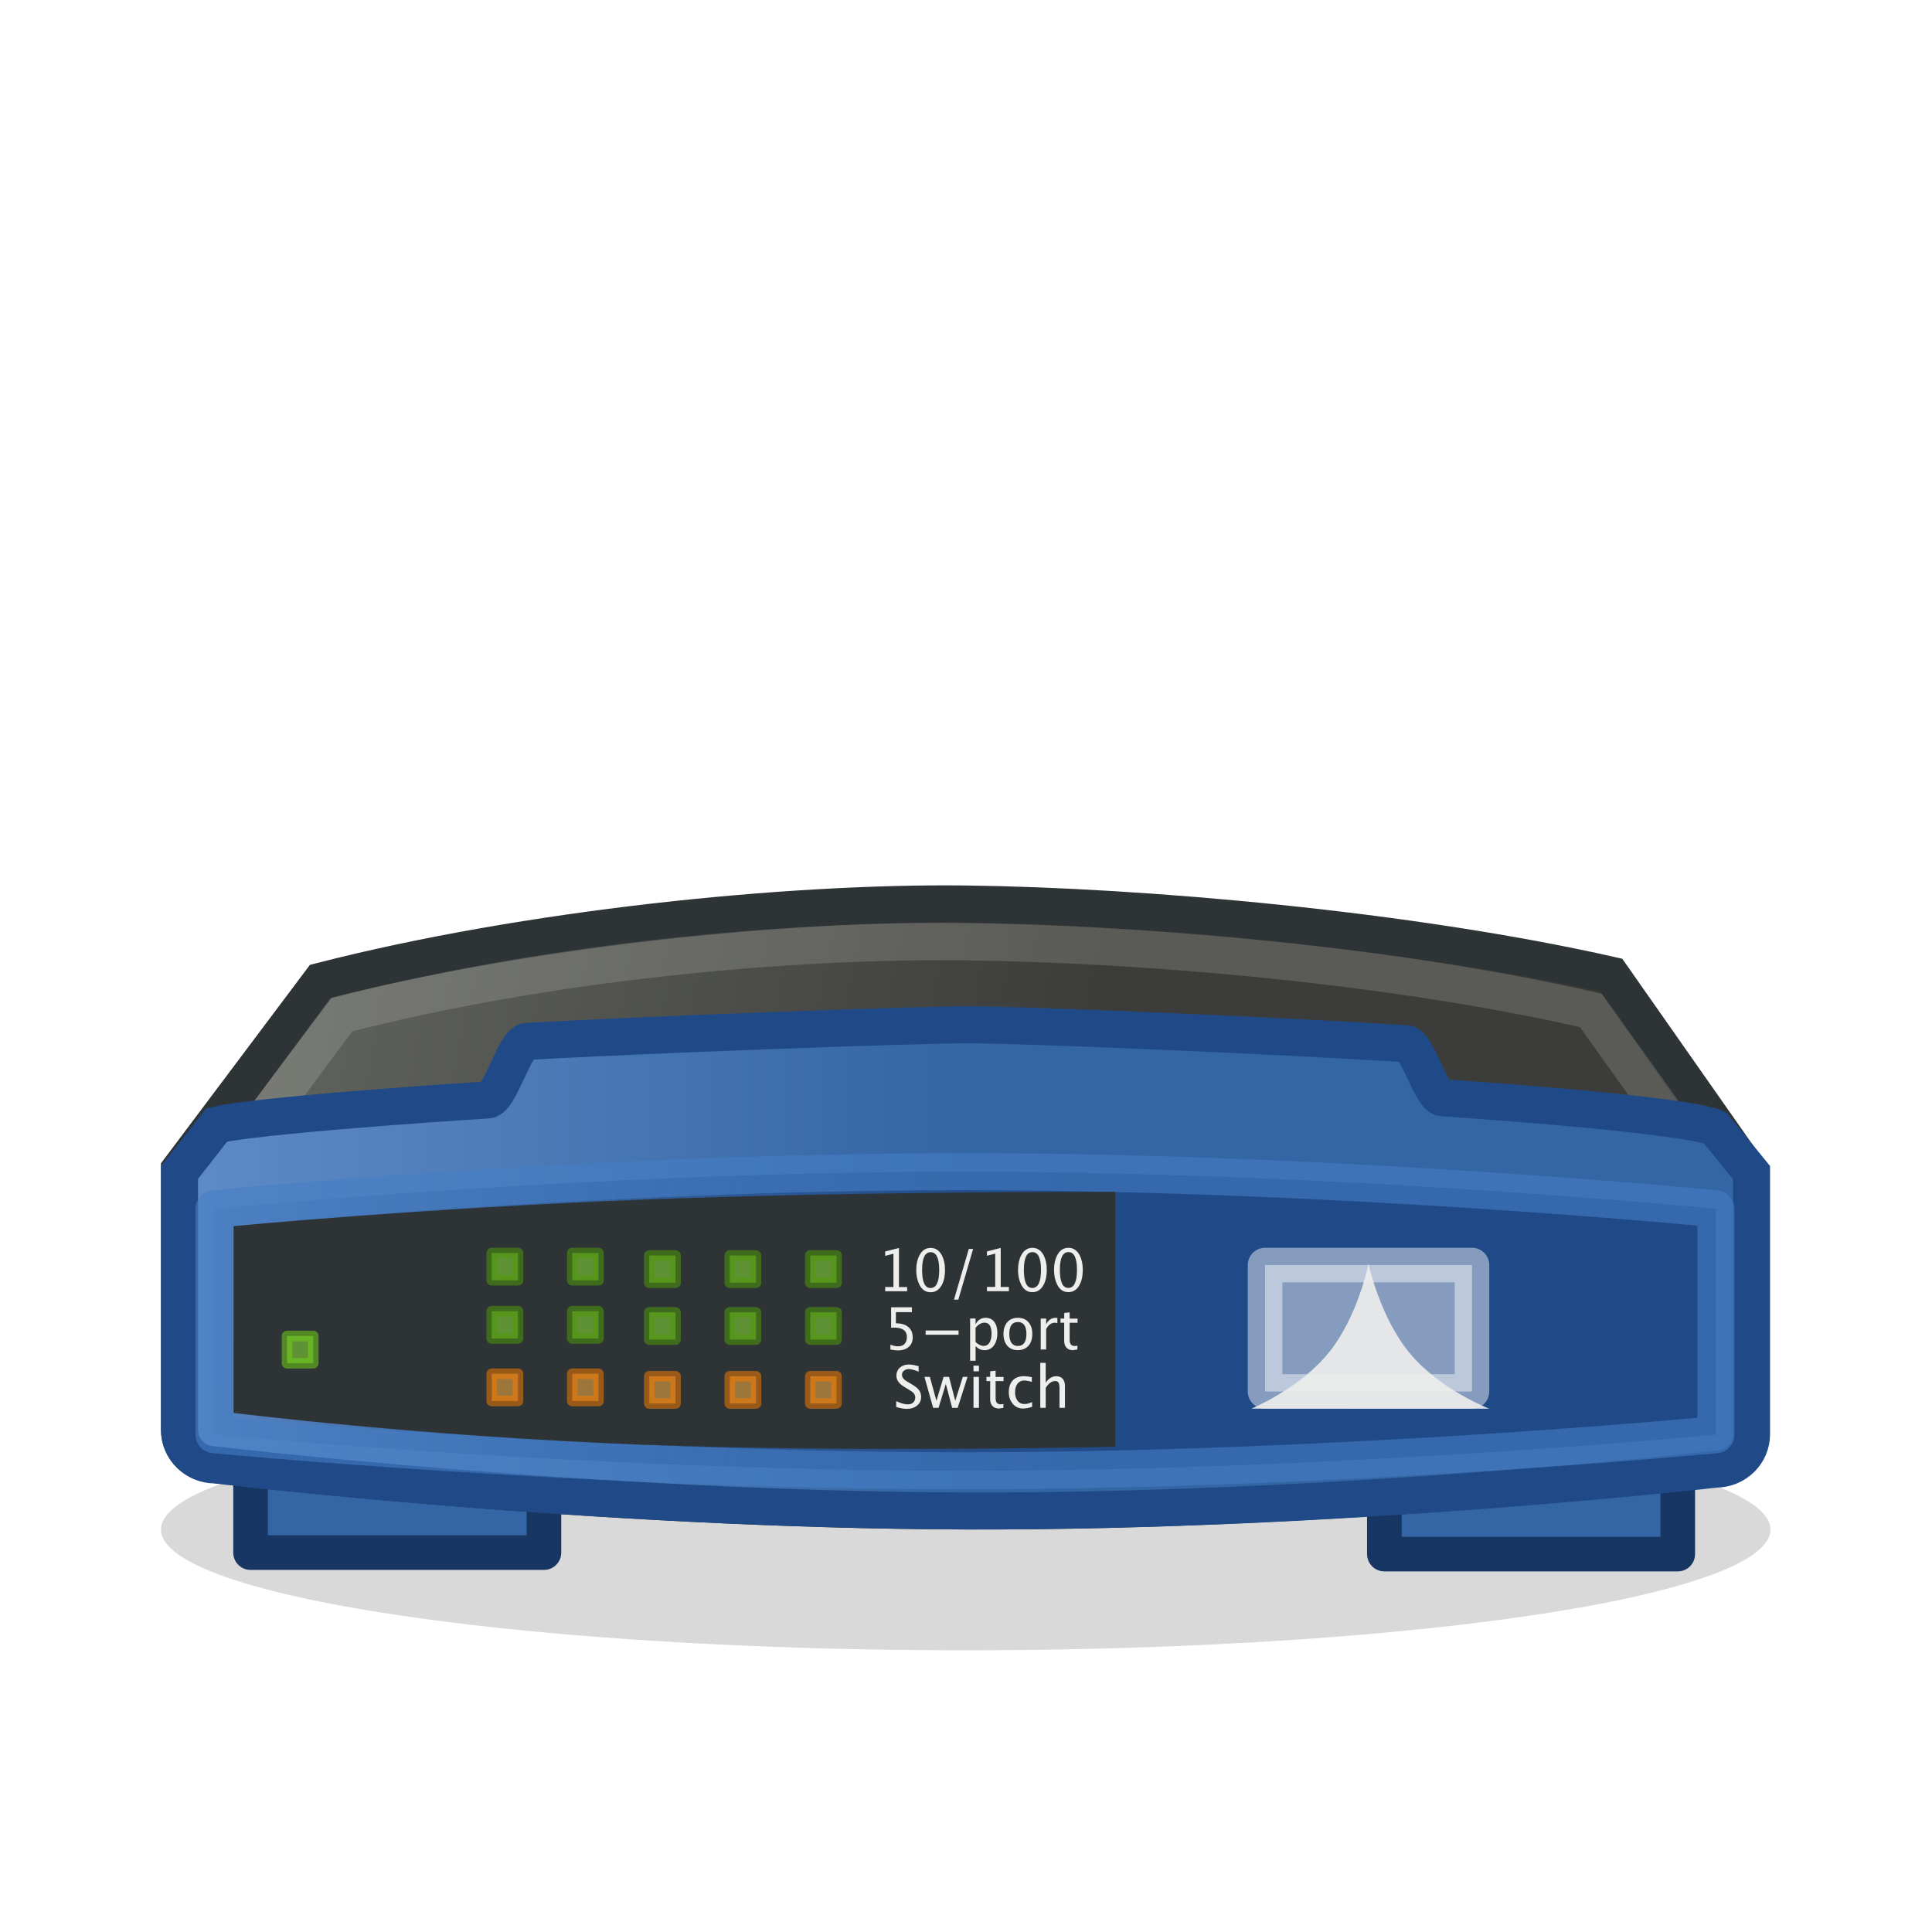 <svg viewBox="0 0 48 48" xmlns="http://www.w3.org/2000/svg">
<defs>
<filter height="2.342" id="filter4504" width="1.084" x="-.042" y="-.671">
<feGaussianBlur stdDeviation=".775"/>
</filter>
<linearGradient gradientUnits="userSpaceOnUse" id="linearGradient4452" x1="-.943" x2="23.988">
<stop offset="0" stop-color="#6996d0"/>
<stop offset="1" stop-color="#3465a4"/>
</linearGradient>
<linearGradient gradientUnits="userSpaceOnUse" id="linearGradient4466" x1="28.203" x2="2.519" y1="33.636" y2="33.562">
<stop offset="0" stop-color="#204a87"/>
<stop offset="1" stop-color="#204a87" stop-opacity="0"/>
</linearGradient>
<linearGradient gradientUnits="userSpaceOnUse" id="linearGradient4467" x1="-7.464" x2="26.462" y1="22.843" y2="29.294">
<stop offset="0" stop-color="#7a7d77"/>
<stop offset="1" stop-color="#3c3d3a"/>
</linearGradient>
</defs>
<path d="m46.457,40.284a22.239,1.385 0 1,1 -44.478,0 22.239,1.385 0 1,1 44.478,0z" fill-rule="evenodd" filter="url(#filter4504)" opacity=".389" transform="matrix(.899,0,0,2.166,2.221,-49.254)"/>
<path d="m34.394,36.147h7.289v2.464h-7.289z" fill="#3465a4" fill-rule="evenodd" stroke="#173663" stroke-linejoin="round" stroke-width=".86"/>
<path d="m6.225,36.11h7.289v2.464h-7.289z" fill="#3465a4" fill-rule="evenodd" stroke="#173663" stroke-linejoin="round" stroke-width=".86"/>
<path d="m29,31.5z" fill="#d3d3d3" fill-rule="evenodd" stroke="#bababa" transform="translate(-277.857,-33.079)"/>
<path d="m23.994,22.461c4.391.054 11.02.637 16.035,1.769l3.383,4.827v6.56c0,.483-.396.872-.888.872 0,0-9.249,1.075-18.543,1.049s-18.633-1.153-18.633-1.153c-.492,0-.888-.389-.888-.872v-6.456l3.512-4.679c5.11-1.311 11.594-1.97 16.021-1.917z" fill="url(#linearGradient4467)" stroke="#2e3436" stroke-linecap="round" stroke-width=".923"/>
<path d="m23.994,23.397c4.391.054 10.551.567 15.53,1.707l3.131,4.377-37.366.037 3.188-4.302c5.11-1.321 11.09-1.873 15.517-1.819z" fill="none" opacity=".168" stroke="#eeeeec" stroke-linecap="round" stroke-width=".926"/>
<path d="m24.046,25.46c1.412.001 7.778.271 10.893.471 .272.017.618,1.322.893,1.341 3.784.263 6.365.545 6.78.75l.904,1.11v6.503c0,.479-.397.865-.89.865 0,0-9.274,1.065-18.593,1.039s-18.683-1.143-18.683-1.143c-.493,0-.89-.386-.89-.865v-6.4l.925-1.183c.57-.136 2.758-.362 6.738-.621 .301-.02.67-1.435.964-1.452 2.716-.161 9.688-.416 10.959-.415z" fill="url(#linearGradient4452)" stroke="#204a87" stroke-linecap="round" stroke-width=".92"/>
<path d="m5.317,30.032c0,0 9.3-.922 18.629-.922s18.685.922 18.685.922v5.613c0,0-9.32.896-18.649.896s-18.665-.896-18.665-.896v-5.613z" fill="url(#linearGradient4466)" fill-rule="evenodd" stroke="#467ec5" stroke-linecap="round" stroke-linejoin="round" stroke-opacity=".582" stroke-width=".92"/>
<path d="m29,31.5z" fill="#d3d3d3" fill-rule="evenodd" stroke="#bababa" transform="translate(-329.954,-39.836)"/>
<path d="m29,31.5z" fill="#d3d3d3" fill-rule="evenodd" stroke="#bababa" transform="translate(-340.635,-91.684)"/>
<path d="m29,31.5z" fill="#d3d3d3" fill-rule="evenodd" stroke="#bababa" transform="translate(-395.17,-103.705)"/>
<path d="m29,31.5z" fill="#d3d3d3" fill-rule="evenodd" stroke="#bababa" transform="translate(-284.318,25.921)"/>
<path d="m5.803,30.462c0,0 4.667-.444 10.144-.657s11.764-.193 11.764-.193v6.331c0,0-6.328.157-11.805-.052s-10.103-.787-10.103-.787v-4.642z" fill="#2e3436" fill-rule="evenodd"/>
<path d="m31.43,31.43h5.141v3.141h-5.141z" fill="#fff" fill-rule="evenodd" opacity=".455" stroke="#fff" stroke-linejoin="round" stroke-width=".859"/>
<path d="m16.131,34.192h.652v.677h-.652z" fill="#fcaf3e" fill-rule="evenodd" opacity=".537" stroke="#f57900" stroke-linejoin="round" stroke-width=".262"/>
<path d="m18.131,34.192h.652v.677h-.652z" fill="#fcaf3e" fill-rule="evenodd" opacity=".537" stroke="#f57900" stroke-linejoin="round" stroke-width=".262"/>
<path d="m20.131,34.192h.652v.677h-.652z" fill="#fcaf3e" fill-rule="evenodd" opacity=".537" stroke="#f57900" stroke-linejoin="round" stroke-width=".262"/>
<path d="m7.131,33.192h.652v.677h-.652z" fill="#8ae234" fill-rule="evenodd" opacity=".537" stroke="#73d216" stroke-linejoin="round" stroke-width=".262"/>
<path d="m16.131,32.605h.652v.677h-.652z" fill="#8ae234" fill-rule="evenodd" opacity=".537" stroke="#4e9a06" stroke-linejoin="round" stroke-width=".262"/>
<path d="m18.131,32.605h.652v.677h-.652z" fill="#8ae234" fill-rule="evenodd" opacity=".537" stroke="#4e9a06" stroke-linejoin="round" stroke-width=".262"/>
<path d="m20.131,32.605h.652v.677h-.652z" fill="#8ae234" fill-rule="evenodd" opacity=".537" stroke="#4e9a06" stroke-linejoin="round" stroke-width=".262"/>
<path d="m16.131,31.192h.652v.677h-.652z" fill="#8ae234" fill-rule="evenodd" opacity=".537" stroke="#4e9a06" stroke-linejoin="round" stroke-width=".262"/>
<path d="m18.131,31.192h.652v.677h-.652z" fill="#8ae234" fill-rule="evenodd" opacity=".537" stroke="#4e9a06" stroke-linejoin="round" stroke-width=".262"/>
<path d="m20.131,31.192h.652v.677h-.652z" fill="#8ae234" fill-rule="evenodd" opacity=".537" stroke="#4e9a06" stroke-linejoin="round" stroke-width=".262"/>
<path d="m14.217,31.131h.652v.677h-.652z" fill="#8ae234" fill-rule="evenodd" opacity=".537" stroke="#4e9a06" stroke-linejoin="round" stroke-width=".262"/>
<path d="m12.217,31.131h.652v.677h-.652z" fill="#8ae234" fill-rule="evenodd" opacity=".537" stroke="#4e9a06" stroke-linejoin="round" stroke-width=".262"/>
<path d="m14.217,32.577h.652v.677h-.652z" fill="#8ae234" fill-rule="evenodd" opacity=".537" stroke="#4e9a06" stroke-linejoin="round" stroke-width=".262"/>
<path d="m12.217,32.577h.652v.677h-.652z" fill="#8ae234" fill-rule="evenodd" opacity=".537" stroke="#4e9a06" stroke-linejoin="round" stroke-width=".262"/>
<path d="m12.217,34.131h.652v.677h-.652z" fill="#fcaf3e" fill-rule="evenodd" opacity=".537" stroke="#f57900" stroke-linejoin="round" stroke-width=".262"/>
<path d="m14.217,34.131h.652v.677h-.652z" fill="#fcaf3e" fill-rule="evenodd" opacity=".537" stroke="#f57900" stroke-linejoin="round" stroke-width=".262"/>
<path d="m22.281,31.669h.553v-.103h-.206v-.958l-.346.086v.107l.208-.053v.817h-.208v.103m1.139.026c.128,0 .225-.063.291-.188 .051-.098.076-.218.076-.358s-.025-.255-.076-.354c-.066-.125-.161-.188-.286-.188s-.22.063-.285.188c-.052.099-.077.218-.077.355s.026.255.077.355c.064.126.157.189.281.189m.001-.103c-.141,0-.212-.147-.212-.441s.072-.438.215-.438 .216.145.216.434c0,.297-.073.445-.219.445m.591.285h.109l.372-1.243h-.109l-.372,1.243m.829-.208h.553v-.103h-.206v-.958l-.346.086v.107l.208-.053v.817h-.208v.103m1.139.026c.128,0 .225-.063.291-.188 .051-.098.076-.218.076-.358s-.025-.255-.076-.354c-.066-.125-.161-.188-.286-.188s-.22.063-.285.188c-.052.099-.077.218-.077.355s.026.255.077.355c.064.126.157.189.281.189m.001-.103c-.141,0-.212-.147-.212-.441s.072-.438.215-.438 .216.145.216.434c0,.297-.073.445-.219.445m.904.103c.128,0 .225-.063.291-.188 .051-.098.076-.218.076-.358s-.025-.255-.076-.354c-.066-.125-.161-.188-.286-.188s-.22.063-.285.188c-.052.099-.077.218-.077.355s.026.255.077.355c.064.126.157.189.281.189m.001-.103c-.141,0-.212-.147-.212-.441s.072-.438.215-.438 .216.145.216.434c0,.297-.073.445-.219.445m-4.478,1.513 .178.021c.114,0 .203-.025.269-.076 .076-.056.115-.138.115-.246 0-.117-.043-.206-.129-.266-.073-.052-.172-.079-.295-.079v-.273h.404v-.12h-.524v.504l.039-.004 .037-.001c.214,0 .321.078.321.233 0,.07-.019.125-.056.165s-.094.062-.163.062c-.061,0-.126-.014-.195-.042v.123m.886-.366h.829v-.103h-.829v.103m1.121.638h.137v-.362c.06.069.135.103.225.103 .108,0 .191-.045.249-.135 .05-.076.074-.171.074-.285s-.022-.193-.066-.258c-.053-.077-.129-.116-.228-.116-.113,0-.198.053-.255.159v-.142h-.137v1.035m.137-.457v-.351c.073-.083.148-.125.226-.125 .117,0 .176.089.176.268 0,.081-.013.147-.039.199-.034.069-.088.103-.16.103-.064,0-.132-.031-.203-.094m1.061.198c.117,0 .209-.037.275-.112 .061-.07.092-.165.092-.286s-.031-.212-.092-.282c-.064-.075-.154-.113-.271-.113s-.207.038-.271.113c-.061.073-.092.167-.092.283s.03.209.09.282c.065.076.154.115.268.115m.001-.103c-.075,0-.132-.031-.169-.094-.029-.052-.043-.118-.043-.199 0-.196.072-.293.215-.293s.216.097.216.292c0,.197-.073.295-.219.295m.579.086h.137v-.501c.058-.103.131-.155.219-.155 .017,0 .038.004.063.011v-.129l-.023-.001-.021-.001c-.104,0-.183.053-.238.159v-.142h-.137v.759m.924,0v-.094c-.028.006-.05.009-.067.009-.086,0-.129-.05-.129-.149v-.421h.199v-.103h-.199v-.152l-.137.014v.137h-.094v.103h.094v.447c0,.07.02.125.059.166s.093.06.163.06l.112-.017m-4.565,1.411c.109.031.198.046.266.046 .1,0 .184-.024.251-.072 .075-.055.113-.131.113-.226 0-.072-.025-.134-.074-.186-.031-.035-.087-.076-.166-.122l-.074-.042c-.053-.03-.091-.054-.112-.073-.038-.035-.057-.073-.057-.113 0-.046.019-.082.056-.107 .032-.024.072-.036.119-.036s.136.021.245.064v-.135l-.13-.03c-.041-.007-.082-.01-.122-.01-.086,0-.158.024-.216.073s-.092.117-.092.202c0,.066.025.126.076.179 .034.036.089.076.165.119l.072.042c.052.031.09.056.112.077 .033.033.05.073.05.12s-.02.094-.059.125-.08.04-.133.04c-.078,0-.174-.027-.288-.08v.145m.928.02h.139l.182-.588 .16.588h.139l.248-.759h-.119l-.19.587-.157-.587h-.137l-.18.587-.166-.587h-.135l.218.759m1.016,0h.137v-.759h-.137v.759m0-.896h.137v-.139h-.137v.139m.753.896v-.094c-.028.006-.05.009-.067.009-.086,0-.129-.05-.129-.149v-.421h.199v-.103h-.199v-.152l-.137.014v.137h-.094v.103h.094v.447c0,.07.02.125.059.166s.093.06.163.06l.112-.017m.722-.023v-.119c-.068.032-.132.049-.193.049-.077,0-.137-.03-.18-.089-.038-.052-.057-.118-.057-.198s.018-.147.054-.2c.043-.06.103-.09.179-.09 .049,0 .112.011.189.034v-.116c-.075-.016-.141-.024-.198-.024-.122,0-.216.035-.282.104s-.099.167-.099.288c0,.111.031.204.094.279 .066.081.153.122.262.122 .067,0 .144-.013.23-.04m.206.023h.137v-.491c.074-.111.154-.166.239-.166 .044,0 .073.016.089.049 .012.025.019.061.019.107v.501h.137v-.545c0-.068-.019-.123-.056-.166s-.094-.064-.16-.064c-.106,0-.195.053-.268.159v-.487h-.137v1.104" fill="#eeeeec" transform="scale(.987,1.013)"/>
<path d="m31.086,34.999c0,0 1.2-.493 1.928-1.394s.986-2.208.986-2.208 .283,1.334 1.034,2.234 1.966,1.368 1.966,1.368l-5.914-.001z" fill="#eeeeec" fill-rule="evenodd" opacity=".898"/>
</svg>
